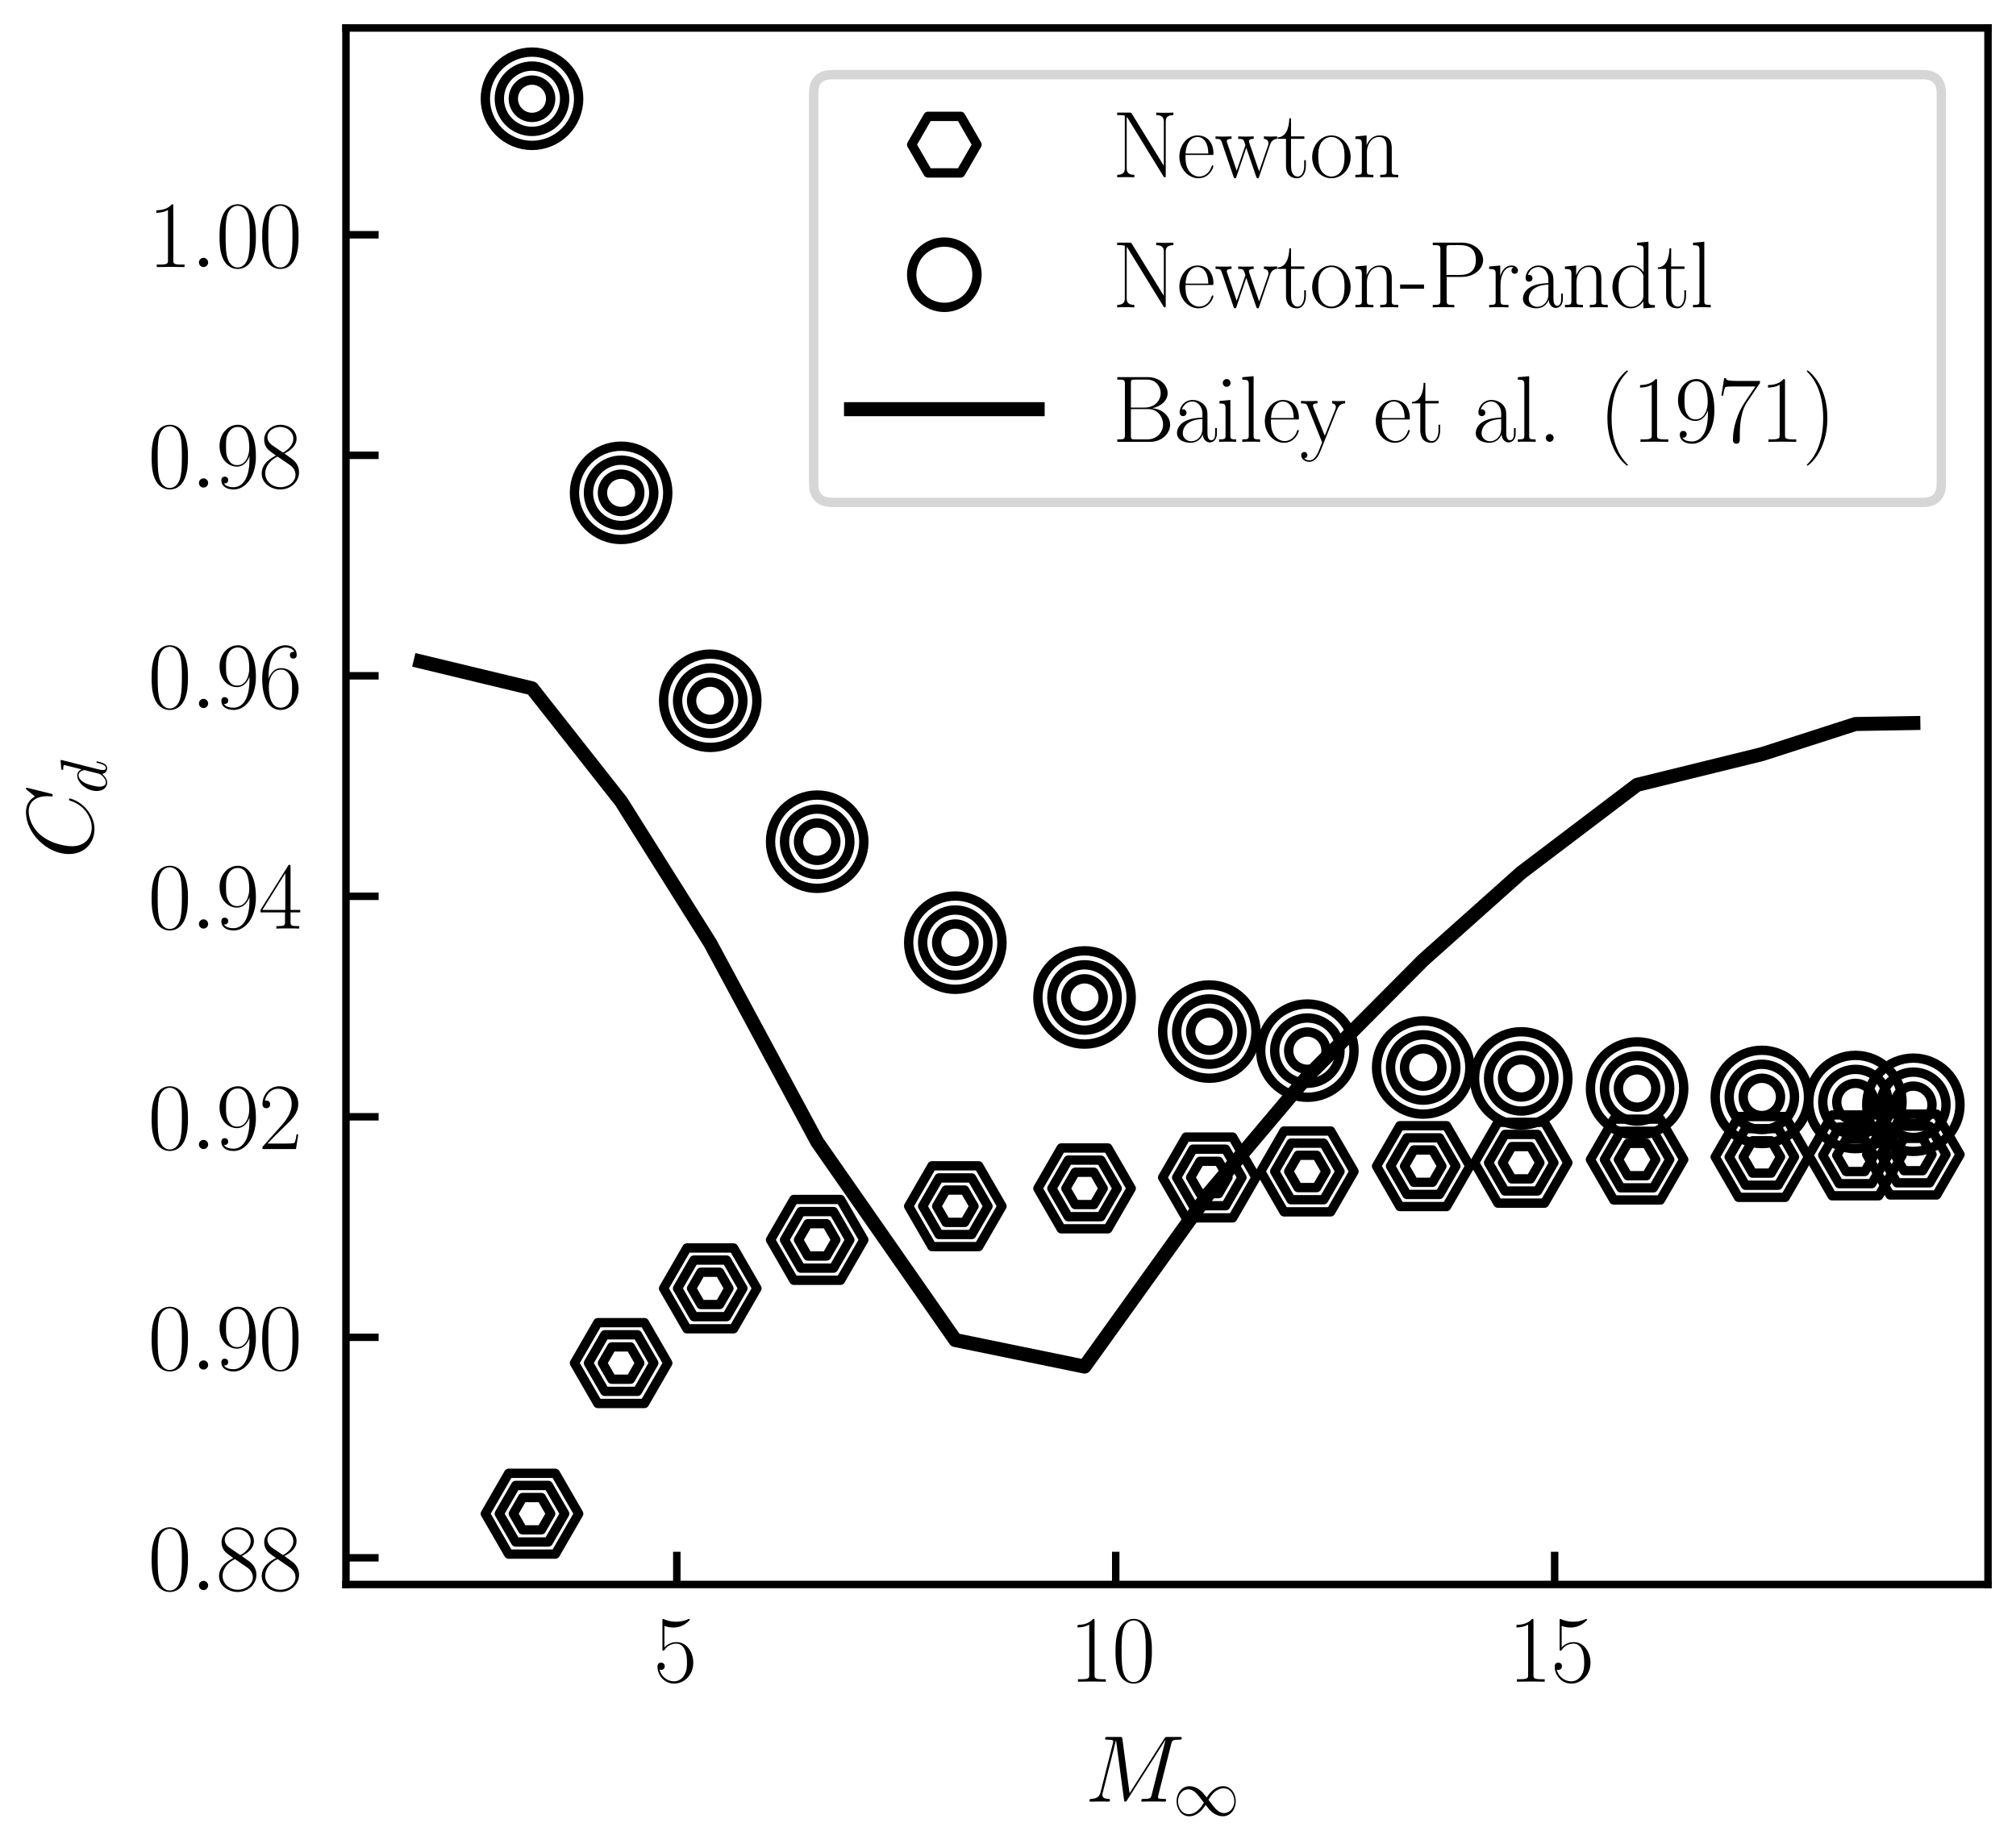 <?xml version="1.0" encoding="utf-8" standalone="no"?>
<!DOCTYPE svg PUBLIC "-//W3C//DTD SVG 1.1//EN"
  "http://www.w3.org/Graphics/SVG/1.1/DTD/svg11.dtd">
<svg xmlns:xlink="http://www.w3.org/1999/xlink" width="216pt" height="198pt" viewBox="0 0 216 198" xmlns="http://www.w3.org/2000/svg" version="1.1">
 <defs>
  <style type="text/css">*{stroke-linejoin: round; stroke-linecap: butt}</style>
 </defs>
 <g id="figure_1">
  <g id="patch_1">
   <path d="M 0 198 
L 216 198 
L 216 0 
L 0 0 
z
" style="fill: #ffffff"/>
  </g>
  <g id="axes_1">
   <g id="patch_2">
    <path d="M 37.067 169.788 
L 213 169.788 
L 213 3 
L 37.067 3 
z
" style="fill: #ffffff"/>
   </g>
   <g id="matplotlib.axis_1">
    <g id="xtick_1">
     <g id="line2d_1">
      <defs>
       <path id="m188be11d21" d="M 0 0 
L 0 -3.5 
" style="stroke: #000000; stroke-width: 0.8"/>
      </defs>
      <g>
       <use xlink:href="#m188be11d21" x="72.516" y="169.788" style="stroke: #000000; stroke-width: 0.8"/>
      </g>
     </g>
     <g id="text_1">
      <!-- $\mathdefault{5}$ -->
      <g transform="translate(70.026 180.207)scale(0.1 -0.1)">
       <defs>
        <path id="CMR17-35" d="M 730 3750 
C 794 3724 1056 3641 1325 3641 
C 1920 3641 2246 3961 2432 4140 
C 2432 4191 2432 4224 2394 4224 
C 2387 4224 2374 4224 2323 4198 
C 2099 4102 1837 4032 1517 4032 
C 1325 4032 1037 4055 723 4191 
C 653 4224 640 4224 634 4224 
C 602 4224 595 4217 595 4090 
L 595 2231 
C 595 2113 595 2080 659 2080 
C 691 2080 704 2093 736 2139 
C 941 2435 1222 2560 1542 2560 
C 1766 2560 2246 2415 2246 1293 
C 2246 1087 2246 716 2054 422 
C 1894 159 1645 25 1370 25 
C 947 25 518 319 403 812 
C 429 806 480 793 506 793 
C 589 793 749 838 749 1036 
C 749 1209 627 1280 506 1280 
C 358 1280 262 1190 262 1011 
C 262 454 704 -128 1382 -128 
C 2042 -128 2669 441 2669 1267 
C 2669 2054 2170 2662 1549 2662 
C 1222 2662 947 2540 730 2304 
L 730 3750 
z
" transform="scale(0.016)"/>
       </defs>
       <use xlink:href="#CMR17-35" transform="scale(0.996)"/>
      </g>
     </g>
    </g>
    <g id="xtick_2">
     <g id="line2d_2">
      <g>
       <use xlink:href="#m188be11d21" x="119.543" y="169.788" style="stroke: #000000; stroke-width: 0.8"/>
      </g>
     </g>
     <g id="text_2">
      <!-- $\mathdefault{10}$ -->
      <g transform="translate(114.562 180.207)scale(0.1 -0.1)">
       <defs>
        <path id="CMR17-31" d="M 1702 4083 
C 1702 4217 1696 4224 1606 4224 
C 1357 3927 979 3833 621 3820 
C 602 3820 570 3820 563 3808 
C 557 3795 557 3782 557 3648 
C 755 3648 1088 3686 1344 3839 
L 1344 467 
C 1344 243 1331 166 781 166 
L 589 166 
L 589 0 
C 896 6 1216 12 1523 12 
C 1830 12 2150 6 2458 0 
L 2458 166 
L 2266 166 
C 1715 166 1702 236 1702 467 
L 1702 4083 
z
" transform="scale(0.016)"/>
        <path id="CMR17-30" d="M 2688 2038 
C 2688 2430 2682 3099 2413 3613 
C 2176 4063 1798 4224 1466 4224 
C 1158 4224 768 4082 525 3620 
C 269 3137 243 2539 243 2038 
C 243 1671 250 1112 448 623 
C 723 -39 1216 -128 1466 -128 
C 1760 -128 2208 -7 2470 604 
C 2662 1048 2688 1568 2688 2038 
z
M 1466 -26 
C 1056 -26 813 328 723 816 
C 653 1196 653 1749 653 2109 
C 653 2604 653 3015 736 3407 
C 858 3954 1216 4121 1466 4121 
C 1728 4121 2067 3947 2189 3420 
C 2272 3054 2278 2623 2278 2109 
C 2278 1691 2278 1176 2202 797 
C 2067 96 1690 -26 1466 -26 
z
" transform="scale(0.016)"/>
       </defs>
       <use xlink:href="#CMR17-31" transform="scale(0.996)"/>
       <use xlink:href="#CMR17-30" transform="translate(45.69 0)scale(0.996)"/>
      </g>
     </g>
    </g>
    <g id="xtick_3">
     <g id="line2d_3">
      <g>
       <use xlink:href="#m188be11d21" x="166.57" y="169.788" style="stroke: #000000; stroke-width: 0.8"/>
      </g>
     </g>
     <g id="text_3">
      <!-- $\mathdefault{15}$ -->
      <g transform="translate(161.588 180.207)scale(0.1 -0.1)">
       <use xlink:href="#CMR17-31" transform="scale(0.996)"/>
       <use xlink:href="#CMR17-35" transform="translate(45.69 0)scale(0.996)"/>
      </g>
     </g>
    </g>
    <g id="text_4">
     <!-- $M_\infty$ -->
     <g transform="translate(116.23 193.063)scale(0.1 -0.1)">
      <defs>
       <path id="CMMI12-4d" d="M 5811 3886 
C 5869 4102 5882 4166 6336 4166 
C 6458 4166 6515 4166 6515 4287 
C 6515 4352 6470 4352 6349 4352 
L 5581 4352 
C 5421 4352 5414 4345 5344 4243 
L 3008 567 
L 2528 4211 
C 2509 4352 2502 4352 2336 4352 
L 1542 4352 
C 1421 4352 1363 4352 1363 4230 
C 1363 4166 1421 4166 1517 4166 
C 1907 4166 1907 4115 1907 4045 
C 1907 4032 1907 3994 1882 3898 
L 1062 650 
C 986 344 838 204 410 185 
C 390 185 314 179 314 70 
C 314 0 371 0 397 0 
C 525 0 851 12 979 12 
L 1286 12 
C 1376 12 1485 0 1574 0 
C 1619 0 1690 0 1690 121 
C 1690 179 1626 185 1600 185 
C 1389 191 1184 230 1184 459 
C 1184 523 1184 529 1210 618 
L 2093 4128 
L 2099 4128 
L 2630 172 
C 2650 19 2656 0 2714 0 
C 2784 0 2816 51 2848 108 
L 5421 4159 
L 5427 4159 
L 4499 472 
C 4442 249 4429 185 3981 185 
C 3859 185 3795 185 3795 70 
C 3795 0 3853 0 3891 0 
C 4000 0 4128 12 4237 12 
L 4992 12 
C 5101 12 5235 0 5344 0 
C 5395 0 5466 0 5466 121 
C 5466 185 5408 185 5312 185 
C 4922 185 4922 236 4922 300 
C 4922 306 4922 351 4934 402 
L 5811 3886 
z
" transform="scale(0.016)"/>
       <path id="CMSY10-31" d="M 3251 1736 
C 2906 2170 2829 2266 2630 2426 
C 2272 2713 1914 2828 1587 2828 
C 838 2828 352 2126 352 1379 
C 352 645 826 -64 1562 -64 
C 2298 -64 2829 517 3142 1028 
C 3488 594 3565 498 3763 338 
C 4122 51 4480 -64 4806 -64 
C 5555 -64 6042 638 6042 1385 
C 6042 2119 5568 2828 4832 2828 
C 4096 2828 3565 2247 3251 1736 
z
M 3418 1519 
C 3680 1979 4154 2624 4877 2624 
C 5555 2624 5901 1960 5901 1385 
C 5901 760 5472 242 4909 242 
C 4538 242 4250 511 4115 645 
C 3955 817 3808 1015 3418 1519 
z
M 2976 1245 
C 2714 785 2240 140 1517 140 
C 838 140 493 804 493 1379 
C 493 2004 922 2521 1485 2521 
C 1856 2521 2144 2253 2278 2119 
C 2438 1947 2586 1749 2976 1245 
z
" transform="scale(0.016)"/>
      </defs>
      <use xlink:href="#CMMI12-4d" transform="scale(0.996)"/>
      <use xlink:href="#CMSY10-31" transform="translate(94.373 -14.944)scale(0.697)"/>
     </g>
    </g>
   </g>
   <g id="matplotlib.axis_2">
    <g id="ytick_1">
     <g id="line2d_4">
      <defs>
       <path id="mb89307e403" d="M 0 0 
L 3.5 0 
" style="stroke: #000000; stroke-width: 0.8"/>
      </defs>
      <g>
       <use xlink:href="#mb89307e403" x="37.067" y="166.931" style="stroke: #000000; stroke-width: 0.8"/>
      </g>
     </g>
     <g id="text_5">
      <!-- $\mathdefault{0.88}$ -->
      <g transform="translate(15.856 170.391)scale(0.1 -0.1)">
       <defs>
        <path id="CMMI12-3a" d="M 1178 307 
C 1178 492 1024 620 870 620 
C 685 620 557 467 557 313 
C 557 128 710 0 864 0 
C 1050 0 1178 153 1178 307 
z
" transform="scale(0.016)"/>
        <path id="CMR17-38" d="M 1741 2289 
C 2144 2494 2554 2803 2554 3298 
C 2554 3884 1990 4224 1472 4224 
C 890 4224 378 3800 378 3215 
C 378 3054 416 2777 666 2533 
C 730 2469 998 2276 1171 2154 
C 883 2006 211 1652 211 945 
C 211 282 838 -128 1459 -128 
C 2144 -128 2720 366 2720 1022 
C 2720 1607 2330 1877 2074 2051 
L 1741 2289 
z
M 902 2855 
C 851 2887 595 3086 595 3388 
C 595 3781 998 4076 1459 4076 
C 1965 4076 2336 3716 2336 3298 
C 2336 2700 1670 2359 1638 2359 
C 1632 2359 1626 2359 1574 2398 
L 902 2855 
z
M 2080 1536 
C 2176 1466 2483 1253 2483 861 
C 2483 385 2010 25 1472 25 
C 890 25 448 443 448 951 
C 448 1459 838 1884 1280 2083 
L 2080 1536 
z
" transform="scale(0.016)"/>
       </defs>
       <use xlink:href="#CMR17-30" transform="scale(0.996)"/>
       <use xlink:href="#CMMI12-3a" transform="translate(45.69 0)scale(0.996)"/>
       <use xlink:href="#CMR17-38" transform="translate(72.788 0)scale(0.996)"/>
       <use xlink:href="#CMR17-38" transform="translate(118.478 0)scale(0.996)"/>
      </g>
     </g>
    </g>
    <g id="ytick_2">
     <g id="line2d_5">
      <g>
       <use xlink:href="#mb89307e403" x="37.067" y="143.303" style="stroke: #000000; stroke-width: 0.8"/>
      </g>
     </g>
     <g id="text_6">
      <!-- $\mathdefault{0.90}$ -->
      <g transform="translate(15.856 146.762)scale(0.1 -0.1)">
       <defs>
        <path id="CMR17-39" d="M 2253 1871 
C 2253 448 1670 25 1190 25 
C 1043 25 685 43 538 281 
C 704 256 826 345 826 505 
C 826 678 685 736 595 736 
C 538 736 365 710 365 492 
C 365 68 742 -128 1203 -128 
C 1939 -128 2688 665 2688 2090 
C 2688 3857 1971 4224 1485 4224 
C 851 4224 243 3664 243 2800 
C 243 2000 762 1408 1414 1408 
C 1952 1408 2189 1910 2253 2122 
L 2253 1871 
z
M 1427 1510 
C 1254 1510 1011 1542 813 1929 
C 678 2181 678 2477 678 2793 
C 678 3174 678 3438 858 3722 
C 947 3857 1114 4076 1485 4076 
C 2240 4076 2240 2909 2240 2651 
C 2240 2193 2035 1510 1427 1510 
z
" transform="scale(0.016)"/>
       </defs>
       <use xlink:href="#CMR17-30" transform="scale(0.996)"/>
       <use xlink:href="#CMMI12-3a" transform="translate(45.69 0)scale(0.996)"/>
       <use xlink:href="#CMR17-39" transform="translate(72.788 0)scale(0.996)"/>
       <use xlink:href="#CMR17-30" transform="translate(118.478 0)scale(0.996)"/>
      </g>
     </g>
    </g>
    <g id="ytick_3">
     <g id="line2d_6">
      <g>
       <use xlink:href="#mb89307e403" x="37.067" y="119.674" style="stroke: #000000; stroke-width: 0.8"/>
      </g>
     </g>
     <g id="text_7">
      <!-- $\mathdefault{0.92}$ -->
      <g transform="translate(15.856 123.133)scale(0.1 -0.1)">
       <defs>
        <path id="CMR17-32" d="M 2669 990 
L 2554 990 
C 2490 537 2438 460 2413 422 
C 2381 371 1920 371 1830 371 
L 602 371 
C 832 620 1280 1073 1824 1596 
C 2214 1966 2669 2400 2669 3033 
C 2669 3788 2067 4224 1395 4224 
C 691 4224 262 3603 262 3027 
C 262 2777 448 2745 525 2745 
C 589 2745 781 2783 781 3007 
C 781 3206 614 3264 525 3264 
C 486 3264 448 3257 422 3244 
C 544 3788 915 4057 1306 4057 
C 1862 4057 2227 3616 2227 3033 
C 2227 2477 1901 1998 1536 1583 
L 262 147 
L 262 0 
L 2515 0 
L 2669 990 
z
" transform="scale(0.016)"/>
       </defs>
       <use xlink:href="#CMR17-30" transform="scale(0.996)"/>
       <use xlink:href="#CMMI12-3a" transform="translate(45.69 0)scale(0.996)"/>
       <use xlink:href="#CMR17-39" transform="translate(72.788 0)scale(0.996)"/>
       <use xlink:href="#CMR17-32" transform="translate(118.478 0)scale(0.996)"/>
      </g>
     </g>
    </g>
    <g id="ytick_4">
     <g id="line2d_7">
      <g>
       <use xlink:href="#mb89307e403" x="37.067" y="96.045" style="stroke: #000000; stroke-width: 0.8"/>
      </g>
     </g>
     <g id="text_8">
      <!-- $\mathdefault{0.94}$ -->
      <g transform="translate(15.856 99.504)scale(0.1 -0.1)">
       <defs>
        <path id="CMR17-34" d="M 2150 4147 
C 2150 4281 2144 4288 2029 4288 
L 128 1254 
L 128 1088 
L 1779 1088 
L 1779 460 
C 1779 230 1766 166 1318 166 
L 1197 166 
L 1197 0 
C 1402 12 1747 12 1965 12 
C 2182 12 2528 12 2733 0 
L 2733 166 
L 2611 166 
C 2163 166 2150 230 2150 460 
L 2150 1088 
L 2803 1088 
L 2803 1254 
L 2150 1254 
L 2150 4147 
z
M 1798 3723 
L 1798 1254 
L 256 1254 
L 1798 3723 
z
" transform="scale(0.016)"/>
       </defs>
       <use xlink:href="#CMR17-30" transform="scale(0.996)"/>
       <use xlink:href="#CMMI12-3a" transform="translate(45.69 0)scale(0.996)"/>
       <use xlink:href="#CMR17-39" transform="translate(72.788 0)scale(0.996)"/>
       <use xlink:href="#CMR17-34" transform="translate(118.478 0)scale(0.996)"/>
      </g>
     </g>
    </g>
    <g id="ytick_5">
     <g id="line2d_8">
      <g>
       <use xlink:href="#mb89307e403" x="37.067" y="72.416" style="stroke: #000000; stroke-width: 0.8"/>
      </g>
     </g>
     <g id="text_9">
      <!-- $\mathdefault{0.96}$ -->
      <g transform="translate(15.856 75.876)scale(0.1 -0.1)">
       <defs>
        <path id="CMR17-36" d="M 678 2198 
C 678 3712 1395 4076 1811 4076 
C 1946 4076 2272 4049 2400 3782 
C 2298 3782 2106 3782 2106 3558 
C 2106 3385 2246 3328 2336 3328 
C 2394 3328 2566 3353 2566 3571 
C 2566 3987 2246 4224 1805 4224 
C 1043 4224 243 3411 243 2011 
C 243 257 966 -128 1478 -128 
C 2099 -128 2688 431 2688 1295 
C 2688 2101 2170 2688 1517 2688 
C 1126 2688 838 2430 678 1979 
L 678 2198 
z
M 1478 25 
C 691 25 691 1212 691 1450 
C 691 1914 909 2585 1504 2585 
C 1613 2585 1926 2585 2138 2140 
C 2253 1889 2253 1624 2253 1302 
C 2253 954 2253 696 2118 438 
C 1978 173 1773 25 1478 25 
z
" transform="scale(0.016)"/>
       </defs>
       <use xlink:href="#CMR17-30" transform="scale(0.996)"/>
       <use xlink:href="#CMMI12-3a" transform="translate(45.69 0)scale(0.996)"/>
       <use xlink:href="#CMR17-39" transform="translate(72.788 0)scale(0.996)"/>
       <use xlink:href="#CMR17-36" transform="translate(118.478 0)scale(0.996)"/>
      </g>
     </g>
    </g>
    <g id="ytick_6">
     <g id="line2d_9">
      <g>
       <use xlink:href="#mb89307e403" x="37.067" y="48.788" style="stroke: #000000; stroke-width: 0.8"/>
      </g>
     </g>
     <g id="text_10">
      <!-- $\mathdefault{0.98}$ -->
      <g transform="translate(15.856 52.247)scale(0.1 -0.1)">
       <use xlink:href="#CMR17-30" transform="scale(0.996)"/>
       <use xlink:href="#CMMI12-3a" transform="translate(45.69 0)scale(0.996)"/>
       <use xlink:href="#CMR17-39" transform="translate(72.788 0)scale(0.996)"/>
       <use xlink:href="#CMR17-38" transform="translate(118.478 0)scale(0.996)"/>
      </g>
     </g>
    </g>
    <g id="ytick_7">
     <g id="line2d_10">
      <g>
       <use xlink:href="#mb89307e403" x="37.067" y="25.159" style="stroke: #000000; stroke-width: 0.8"/>
      </g>
     </g>
     <g id="text_11">
      <!-- $\mathdefault{1.00}$ -->
      <g transform="translate(15.856 28.618)scale(0.1 -0.1)">
       <use xlink:href="#CMR17-31" transform="scale(0.996)"/>
       <use xlink:href="#CMMI12-3a" transform="translate(45.69 0)scale(0.996)"/>
       <use xlink:href="#CMR17-30" transform="translate(72.788 0)scale(0.996)"/>
       <use xlink:href="#CMR17-30" transform="translate(118.478 0)scale(0.996)"/>
      </g>
     </g>
    </g>
    <g id="text_12">
     <!-- $C_d$ -->
     <g transform="translate(9.919 92.028)rotate(-90)scale(0.1 -0.1)">
      <defs>
       <path id="CMMI12-43" d="M 4781 4422 
C 4781 4480 4736 4480 4723 4480 
C 4710 4480 4685 4480 4634 4415 
L 4192 3881 
C 3968 4262 3616 4480 3136 4480 
C 1754 4480 320 3087 320 1594 
C 320 533 1069 -128 2003 -128 
C 2515 -128 2963 89 3334 400 
C 3891 864 4058 1480 4058 1531 
C 4058 1588 4006 1588 3987 1588 
C 3930 1588 3923 1550 3910 1524 
C 3616 533 2752 57 2112 57 
C 1434 57 845 489 845 1391 
C 845 1594 909 2699 1632 3531 
C 1984 3938 2586 4294 3194 4294 
C 3898 4294 4211 3716 4211 3068 
C 4211 2903 4192 2763 4192 2737 
C 4192 2680 4256 2680 4275 2680 
C 4346 2680 4352 2687 4378 2801 
L 4781 4422 
z
" transform="scale(0.016)"/>
       <path id="CMMI12-64" d="M 3219 4255 
C 3226 4281 3238 4319 3238 4351 
C 3238 4416 3174 4416 3162 4416 
C 3155 4416 2842 4390 2810 4383 
C 2701 4377 2605 4364 2490 4358 
C 2330 4345 2285 4339 2285 4223 
C 2285 4159 2336 4159 2426 4159 
C 2739 4159 2746 4103 2746 4040 
C 2746 4002 2733 3951 2726 3932 
L 2336 2394 
C 2266 2560 2093 2816 1760 2816 
C 1037 2816 256 1883 256 938 
C 256 306 627 -64 1062 -64 
C 1414 -64 1715 210 1894 421 
C 1958 44 2259 -64 2451 -64 
C 2643 -64 2797 51 2912 281 
C 3014 498 3104 887 3104 913 
C 3104 945 3078 970 3040 970 
C 2982 970 2976 938 2950 842 
C 2854 466 2733 64 2470 64 
C 2285 64 2272 230 2272 357 
C 2272 383 2272 517 2317 696 
L 3219 4255 
z
M 1926 759 
C 1894 651 1894 638 1805 517 
C 1664 338 1382 64 1082 64 
C 819 64 672 300 672 676 
C 672 1028 870 1743 992 2011 
C 1210 2458 1510 2687 1760 2687 
C 2182 2687 2266 2164 2266 2113 
C 2266 2107 2246 2024 2240 2011 
L 1926 759 
z
" transform="scale(0.016)"/>
      </defs>
      <use xlink:href="#CMMI12-43" transform="scale(0.996)"/>
      <use xlink:href="#CMMI12-64" transform="translate(69.792 -14.944)scale(0.697)"/>
     </g>
    </g>
   </g>
   <g id="line2d_11">
    <defs>
     <path id="mb284461327" d="M -2.5 -4.33 
L -5 -0 
L -2.5 4.33 
L 2.5 4.33 
L 5 0 
L 2.5 -4.33 
z
" style="stroke: #000000; stroke-linejoin: miter"/>
    </defs>
    <g clip-path="url(#p4e1121c1ee)">
     <use xlink:href="#mb284461327" x="57" y="162.207" style="fill-opacity: 0; stroke: #000000; stroke-linejoin: miter"/>
     <use xlink:href="#mb284461327" x="66.549" y="146.063" style="fill-opacity: 0; stroke: #000000; stroke-linejoin: miter"/>
     <use xlink:href="#mb284461327" x="76.097" y="138.06" style="fill-opacity: 0; stroke: #000000; stroke-linejoin: miter"/>
     <use xlink:href="#mb284461327" x="87.555" y="132.862" style="fill-opacity: 0; stroke: #000000; stroke-linejoin: miter"/>
     <use xlink:href="#mb284461327" x="102.356" y="129.256" style="fill-opacity: 0; stroke: #000000; stroke-linejoin: miter"/>
     <use xlink:href="#mb284461327" x="116.201" y="127.347" style="fill-opacity: 0; stroke: #000000; stroke-linejoin: miter"/>
     <use xlink:href="#mb284461327" x="129.569" y="126.175" style="fill-opacity: 0; stroke: #000000; stroke-linejoin: miter"/>
     <use xlink:href="#mb284461327" x="140.073" y="125.529" style="fill-opacity: 0; stroke: #000000; stroke-linejoin: miter"/>
     <use xlink:href="#mb284461327" x="152.486" y="124.961" style="fill-opacity: 0; stroke: #000000; stroke-linejoin: miter"/>
     <use xlink:href="#mb284461327" x="162.989" y="124.597" style="fill-opacity: 0; stroke: #000000; stroke-linejoin: miter"/>
     <use xlink:href="#mb284461327" x="175.402" y="124.257" style="fill-opacity: 0; stroke: #000000; stroke-linejoin: miter"/>
     <use xlink:href="#mb284461327" x="188.77" y="123.977" style="fill-opacity: 0; stroke: #000000; stroke-linejoin: miter"/>
     <use xlink:href="#mb284461327" x="198.796" y="123.807" style="fill-opacity: 0; stroke: #000000; stroke-linejoin: miter"/>
     <use xlink:href="#mb284461327" x="205.003" y="123.717" style="fill-opacity: 0; stroke: #000000; stroke-linejoin: miter"/>
    </g>
   </g>
   <g id="line2d_12">
    <defs>
     <path id="m36b0bf0240" d="M 0 5 
C 1.326 5 2.598 4.473 3.536 3.536 
C 4.473 2.598 5 1.326 5 0 
C 5 -1.326 4.473 -2.598 3.536 -3.536 
C 2.598 -4.473 1.326 -5 0 -5 
C -1.326 -5 -2.598 -4.473 -3.536 -3.536 
C -4.473 -2.598 -5 -1.326 -5 0 
C -5 1.326 -4.473 2.598 -3.536 3.536 
C -2.598 4.473 -1.326 5 0 5 
z
" style="stroke: #000000"/>
    </defs>
    <g clip-path="url(#p4e1121c1ee)">
     <use xlink:href="#m36b0bf0240" x="57" y="10.582" style="fill-opacity: 0; stroke: #000000"/>
     <use xlink:href="#m36b0bf0240" x="66.549" y="52.812" style="fill-opacity: 0; stroke: #000000"/>
     <use xlink:href="#m36b0bf0240" x="76.097" y="75.094" style="fill-opacity: 0; stroke: #000000"/>
     <use xlink:href="#m36b0bf0240" x="87.555" y="90.196" style="fill-opacity: 0; stroke: #000000"/>
     <use xlink:href="#m36b0bf0240" x="102.356" y="101.015" style="fill-opacity: 0; stroke: #000000"/>
     <use xlink:href="#m36b0bf0240" x="116.201" y="106.887" style="fill-opacity: 0; stroke: #000000"/>
     <use xlink:href="#m36b0bf0240" x="129.569" y="110.542" style="fill-opacity: 0; stroke: #000000"/>
     <use xlink:href="#m36b0bf0240" x="140.073" y="112.586" style="fill-opacity: 0; stroke: #000000"/>
     <use xlink:href="#m36b0bf0240" x="152.486" y="114.39" style="fill-opacity: 0; stroke: #000000"/>
     <use xlink:href="#m36b0bf0240" x="162.989" y="115.559" style="fill-opacity: 0; stroke: #000000"/>
     <use xlink:href="#m36b0bf0240" x="175.402" y="116.64" style="fill-opacity: 0; stroke: #000000"/>
     <use xlink:href="#m36b0bf0240" x="188.77" y="117.544" style="fill-opacity: 0; stroke: #000000"/>
     <use xlink:href="#m36b0bf0240" x="198.796" y="118.091" style="fill-opacity: 0; stroke: #000000"/>
     <use xlink:href="#m36b0bf0240" x="205.003" y="118.385" style="fill-opacity: 0; stroke: #000000"/>
    </g>
   </g>
   <g id="line2d_13">
    <defs>
     <path id="m97d52dd31d" d="M -1.75 -3.031 
L -3.5 -0 
L -1.75 3.031 
L 1.75 3.031 
L 3.5 0 
L 1.75 -3.031 
z
" style="stroke: #000000; stroke-linejoin: miter"/>
    </defs>
    <g clip-path="url(#p4e1121c1ee)">
     <use xlink:href="#m97d52dd31d" x="57" y="162.207" style="fill-opacity: 0; stroke: #000000; stroke-linejoin: miter"/>
     <use xlink:href="#m97d52dd31d" x="66.549" y="146.063" style="fill-opacity: 0; stroke: #000000; stroke-linejoin: miter"/>
     <use xlink:href="#m97d52dd31d" x="76.097" y="138.06" style="fill-opacity: 0; stroke: #000000; stroke-linejoin: miter"/>
     <use xlink:href="#m97d52dd31d" x="87.555" y="132.862" style="fill-opacity: 0; stroke: #000000; stroke-linejoin: miter"/>
     <use xlink:href="#m97d52dd31d" x="102.356" y="129.256" style="fill-opacity: 0; stroke: #000000; stroke-linejoin: miter"/>
     <use xlink:href="#m97d52dd31d" x="116.201" y="127.347" style="fill-opacity: 0; stroke: #000000; stroke-linejoin: miter"/>
     <use xlink:href="#m97d52dd31d" x="129.569" y="126.175" style="fill-opacity: 0; stroke: #000000; stroke-linejoin: miter"/>
     <use xlink:href="#m97d52dd31d" x="140.073" y="125.529" style="fill-opacity: 0; stroke: #000000; stroke-linejoin: miter"/>
     <use xlink:href="#m97d52dd31d" x="152.486" y="124.961" style="fill-opacity: 0; stroke: #000000; stroke-linejoin: miter"/>
     <use xlink:href="#m97d52dd31d" x="162.989" y="124.597" style="fill-opacity: 0; stroke: #000000; stroke-linejoin: miter"/>
     <use xlink:href="#m97d52dd31d" x="175.402" y="124.257" style="fill-opacity: 0; stroke: #000000; stroke-linejoin: miter"/>
     <use xlink:href="#m97d52dd31d" x="188.77" y="123.977" style="fill-opacity: 0; stroke: #000000; stroke-linejoin: miter"/>
     <use xlink:href="#m97d52dd31d" x="198.796" y="123.807" style="fill-opacity: 0; stroke: #000000; stroke-linejoin: miter"/>
     <use xlink:href="#m97d52dd31d" x="205.003" y="123.717" style="fill-opacity: 0; stroke: #000000; stroke-linejoin: miter"/>
    </g>
   </g>
   <g id="line2d_14">
    <defs>
     <path id="mfbce482650" d="M 0 3.5 
C 0.928 3.5 1.819 3.131 2.475 2.475 
C 3.131 1.819 3.5 0.928 3.5 0 
C 3.5 -0.928 3.131 -1.819 2.475 -2.475 
C 1.819 -3.131 0.928 -3.5 0 -3.5 
C -0.928 -3.5 -1.819 -3.131 -2.475 -2.475 
C -3.131 -1.819 -3.5 -0.928 -3.5 0 
C -3.5 0.928 -3.131 1.819 -2.475 2.475 
C -1.819 3.131 -0.928 3.5 0 3.5 
z
" style="stroke: #000000"/>
    </defs>
    <g clip-path="url(#p4e1121c1ee)">
     <use xlink:href="#mfbce482650" x="57" y="10.582" style="fill-opacity: 0; stroke: #000000"/>
     <use xlink:href="#mfbce482650" x="66.549" y="52.812" style="fill-opacity: 0; stroke: #000000"/>
     <use xlink:href="#mfbce482650" x="76.097" y="75.094" style="fill-opacity: 0; stroke: #000000"/>
     <use xlink:href="#mfbce482650" x="87.555" y="90.196" style="fill-opacity: 0; stroke: #000000"/>
     <use xlink:href="#mfbce482650" x="102.356" y="101.015" style="fill-opacity: 0; stroke: #000000"/>
     <use xlink:href="#mfbce482650" x="116.201" y="106.887" style="fill-opacity: 0; stroke: #000000"/>
     <use xlink:href="#mfbce482650" x="129.569" y="110.542" style="fill-opacity: 0; stroke: #000000"/>
     <use xlink:href="#mfbce482650" x="140.073" y="112.586" style="fill-opacity: 0; stroke: #000000"/>
     <use xlink:href="#mfbce482650" x="152.486" y="114.39" style="fill-opacity: 0; stroke: #000000"/>
     <use xlink:href="#mfbce482650" x="162.989" y="115.559" style="fill-opacity: 0; stroke: #000000"/>
     <use xlink:href="#mfbce482650" x="175.402" y="116.64" style="fill-opacity: 0; stroke: #000000"/>
     <use xlink:href="#mfbce482650" x="188.77" y="117.544" style="fill-opacity: 0; stroke: #000000"/>
     <use xlink:href="#mfbce482650" x="198.796" y="118.091" style="fill-opacity: 0; stroke: #000000"/>
     <use xlink:href="#mfbce482650" x="205.003" y="118.385" style="fill-opacity: 0; stroke: #000000"/>
    </g>
   </g>
   <g id="line2d_15">
    <defs>
     <path id="mf34458e4e7" d="M -1 -1.732 
L -2 -0 
L -1 1.732 
L 1 1.732 
L 2 0 
L 1 -1.732 
z
" style="stroke: #000000; stroke-linejoin: miter"/>
    </defs>
    <g clip-path="url(#p4e1121c1ee)">
     <use xlink:href="#mf34458e4e7" x="57" y="162.207" style="fill-opacity: 0; stroke: #000000; stroke-linejoin: miter"/>
     <use xlink:href="#mf34458e4e7" x="66.549" y="146.063" style="fill-opacity: 0; stroke: #000000; stroke-linejoin: miter"/>
     <use xlink:href="#mf34458e4e7" x="76.097" y="138.06" style="fill-opacity: 0; stroke: #000000; stroke-linejoin: miter"/>
     <use xlink:href="#mf34458e4e7" x="87.555" y="132.862" style="fill-opacity: 0; stroke: #000000; stroke-linejoin: miter"/>
     <use xlink:href="#mf34458e4e7" x="102.356" y="129.256" style="fill-opacity: 0; stroke: #000000; stroke-linejoin: miter"/>
     <use xlink:href="#mf34458e4e7" x="116.201" y="127.347" style="fill-opacity: 0; stroke: #000000; stroke-linejoin: miter"/>
     <use xlink:href="#mf34458e4e7" x="129.569" y="126.175" style="fill-opacity: 0; stroke: #000000; stroke-linejoin: miter"/>
     <use xlink:href="#mf34458e4e7" x="140.073" y="125.529" style="fill-opacity: 0; stroke: #000000; stroke-linejoin: miter"/>
     <use xlink:href="#mf34458e4e7" x="152.486" y="124.961" style="fill-opacity: 0; stroke: #000000; stroke-linejoin: miter"/>
     <use xlink:href="#mf34458e4e7" x="162.989" y="124.597" style="fill-opacity: 0; stroke: #000000; stroke-linejoin: miter"/>
     <use xlink:href="#mf34458e4e7" x="175.402" y="124.257" style="fill-opacity: 0; stroke: #000000; stroke-linejoin: miter"/>
     <use xlink:href="#mf34458e4e7" x="188.77" y="123.977" style="fill-opacity: 0; stroke: #000000; stroke-linejoin: miter"/>
     <use xlink:href="#mf34458e4e7" x="198.796" y="123.807" style="fill-opacity: 0; stroke: #000000; stroke-linejoin: miter"/>
     <use xlink:href="#mf34458e4e7" x="205.003" y="123.717" style="fill-opacity: 0; stroke: #000000; stroke-linejoin: miter"/>
    </g>
   </g>
   <g id="line2d_16">
    <defs>
     <path id="mf1bec0223a" d="M 0 2 
C 0.53 2 1.039 1.789 1.414 1.414 
C 1.789 1.039 2 0.53 2 0 
C 2 -0.53 1.789 -1.039 1.414 -1.414 
C 1.039 -1.789 0.53 -2 0 -2 
C -0.53 -2 -1.039 -1.789 -1.414 -1.414 
C -1.789 -1.039 -2 -0.53 -2 0 
C -2 0.53 -1.789 1.039 -1.414 1.414 
C -1.039 1.789 -0.53 2 0 2 
z
" style="stroke: #000000"/>
    </defs>
    <g clip-path="url(#p4e1121c1ee)">
     <use xlink:href="#mf1bec0223a" x="57" y="10.582" style="fill-opacity: 0; stroke: #000000"/>
     <use xlink:href="#mf1bec0223a" x="66.549" y="52.812" style="fill-opacity: 0; stroke: #000000"/>
     <use xlink:href="#mf1bec0223a" x="76.097" y="75.094" style="fill-opacity: 0; stroke: #000000"/>
     <use xlink:href="#mf1bec0223a" x="87.555" y="90.196" style="fill-opacity: 0; stroke: #000000"/>
     <use xlink:href="#mf1bec0223a" x="102.356" y="101.015" style="fill-opacity: 0; stroke: #000000"/>
     <use xlink:href="#mf1bec0223a" x="116.201" y="106.887" style="fill-opacity: 0; stroke: #000000"/>
     <use xlink:href="#mf1bec0223a" x="129.569" y="110.542" style="fill-opacity: 0; stroke: #000000"/>
     <use xlink:href="#mf1bec0223a" x="140.073" y="112.586" style="fill-opacity: 0; stroke: #000000"/>
     <use xlink:href="#mf1bec0223a" x="152.486" y="114.39" style="fill-opacity: 0; stroke: #000000"/>
     <use xlink:href="#mf1bec0223a" x="162.989" y="115.559" style="fill-opacity: 0; stroke: #000000"/>
     <use xlink:href="#mf1bec0223a" x="175.402" y="116.64" style="fill-opacity: 0; stroke: #000000"/>
     <use xlink:href="#mf1bec0223a" x="188.77" y="117.544" style="fill-opacity: 0; stroke: #000000"/>
     <use xlink:href="#mf1bec0223a" x="198.796" y="118.091" style="fill-opacity: 0; stroke: #000000"/>
     <use xlink:href="#mf1bec0223a" x="205.003" y="118.385" style="fill-opacity: 0; stroke: #000000"/>
    </g>
   </g>
   <g id="line2d_17">
    <path d="M 45.064 70.885 
L 57 73.759 
L 66.549 85.878 
L 76.097 101.066 
L 87.555 122.359 
L 102.356 143.599 
L 116.201 146.441 
L 129.569 127.811 
L 140.073 115.365 
L 152.486 102.888 
L 162.989 93.511 
L 175.402 84.102 
L 188.77 80.815 
L 198.796 77.583 
L 205.003 77.482 
" clip-path="url(#p4e1121c1ee)" style="fill: none; stroke: #000000; stroke-width: 1.5; stroke-linecap: square"/>
   </g>
   <g id="patch_3">
    <path d="M 37.067 169.788 
L 37.067 3 
" style="fill: none; stroke: #000000; stroke-width: 0.8; stroke-linejoin: miter; stroke-linecap: square"/>
   </g>
   <g id="patch_4">
    <path d="M 213 169.788 
L 213 3 
" style="fill: none; stroke: #000000; stroke-width: 0.8; stroke-linejoin: miter; stroke-linecap: square"/>
   </g>
   <g id="patch_5">
    <path d="M 37.067 169.788 
L 213 169.788 
" style="fill: none; stroke: #000000; stroke-width: 0.8; stroke-linejoin: miter; stroke-linecap: square"/>
   </g>
   <g id="patch_6">
    <path d="M 37.067 3 
L 213 3 
" style="fill: none; stroke: #000000; stroke-width: 0.8; stroke-linejoin: miter; stroke-linecap: square"/>
   </g>
   <g id="legend_1">
    <g id="patch_7">
     <path d="M 89.179 53.837 
L 206 53.837 
Q 208 53.837 208 51.837 
L 208 10 
Q 208 8 206 8 
L 89.179 8 
Q 87.179 8 87.179 10 
L 87.179 51.837 
Q 87.179 53.837 89.179 53.837 
z
" style="fill: #ffffff; opacity: 0.8; stroke: #cccccc; stroke-linejoin: miter"/>
    </g>
    <g id="line2d_18">
     <g>
      <use xlink:href="#m97d52dd31d" x="101.179" y="15.5" style="fill-opacity: 0; stroke: #000000; stroke-linejoin: miter"/>
     </g>
    </g>
    <g id="text_13">
     <!-- Newton -->
     <g transform="translate(119.179 19)scale(0.1 -0.1)">
      <defs>
       <path id="CMR17-4e" d="M 1312 4275 
C 1267 4345 1261 4352 1139 4352 
L 326 4352 
L 326 4185 
L 448 4185 
C 704 4185 819 4153 838 4147 
L 838 624 
C 838 465 838 166 326 166 
L 326 0 
C 474 12 742 12 902 12 
C 1062 12 1331 12 1478 0 
L 1478 166 
C 966 166 966 465 966 624 
L 966 4057 
C 1011 4019 1011 4007 1056 3943 
L 3430 76 
C 3475 0 3494 0 3526 0 
C 3590 0 3590 19 3590 140 
L 3590 3726 
C 3590 3885 3590 4185 4102 4185 
L 4102 4352 
C 3955 4339 3686 4339 3526 4339 
C 3366 4339 3098 4339 2950 4352 
L 2950 4185 
C 3462 4185 3462 3885 3462 3726 
L 3462 777 
L 1312 4275 
z
" transform="scale(0.016)"/>
       <path id="CMR17-65" d="M 2438 1503 
C 2464 1529 2464 1542 2464 1606 
C 2464 2251 2118 2816 1389 2816 
C 710 2816 173 2175 173 1394 
C 173 554 781 -64 1459 -64 
C 2176 -64 2458 619 2458 755 
C 2458 800 2419 800 2406 800 
C 2362 800 2355 787 2330 709 
C 2189 270 1837 51 1504 51 
C 1229 51 954 206 781 490 
C 582 819 582 1200 582 1503 
L 2438 1503 
z
M 589 1600 
C 634 2511 1126 2713 1382 2713 
C 1818 2713 2112 2308 2118 1600 
L 589 1600 
z
" transform="scale(0.016)"/>
       <path id="CMR17-77" d="M 3725 2186 
C 3853 2566 4109 2579 4205 2585 
L 4205 2752 
C 4077 2745 3949 2739 3821 2739 
C 3699 2739 3424 2739 3315 2752 
L 3315 2585 
C 3514 2572 3622 2456 3622 2296 
C 3622 2251 3610 2193 3597 2148 
L 2995 398 
L 2342 2296 
C 2330 2341 2310 2392 2310 2418 
C 2310 2585 2528 2585 2630 2585 
L 2630 2752 
C 2483 2739 2214 2739 2061 2739 
C 1901 2739 1734 2739 1587 2752 
L 1587 2585 
C 1939 2585 1939 2572 2074 2167 
L 1485 443 
L 851 2302 
C 819 2386 819 2399 819 2418 
C 819 2585 1037 2585 1139 2585 
L 1139 2752 
C 986 2739 717 2739 557 2739 
C 416 2739 198 2739 64 2752 
L 64 2585 
C 346 2585 416 2566 486 2353 
L 1274 38 
C 1299 -45 1318 -64 1370 -64 
C 1414 -64 1440 -52 1472 44 
L 2131 1987 
L 2797 44 
C 2829 -52 2854 -64 2899 -64 
C 2950 -64 2970 -45 2995 38 
L 3725 2186 
z
" transform="scale(0.016)"/>
       <path id="CMR17-74" d="M 966 2585 
L 1862 2585 
L 1862 2752 
L 966 2752 
L 966 3968 
L 851 3968 
C 838 3292 614 2700 70 2687 
L 70 2585 
L 627 2585 
L 627 778 
C 627 655 627 -64 1370 -64 
C 1747 -64 1965 308 1965 784 
L 1965 1151 
L 1850 1151 
L 1850 790 
C 1850 347 1677 51 1408 51 
C 1222 51 966 179 966 765 
L 966 2585 
z
" transform="scale(0.016)"/>
       <path id="CMR17-6f" d="M 2758 1356 
C 2758 2176 2163 2816 1466 2816 
C 768 2816 173 2176 173 1356 
C 173 550 768 -64 1466 -64 
C 2163 -64 2758 550 2758 1356 
z
M 1466 51 
C 1165 51 909 230 762 480 
C 602 768 582 1126 582 1408 
C 582 1676 595 2009 762 2297 
C 890 2508 1139 2713 1466 2713 
C 1754 2713 1997 2553 2150 2329 
C 2349 2028 2349 1606 2349 1408 
C 2349 1158 2336 774 2163 467 
C 1984 172 1709 51 1466 51 
z
" transform="scale(0.016)"/>
       <path id="CMR17-6e" d="M 2656 1954 
C 2656 2282 2592 2816 1837 2816 
C 1331 2816 1069 2424 973 2166 
L 966 2166 
L 966 2816 
L 211 2745 
L 211 2578 
C 589 2578 646 2540 646 2231 
L 646 443 
C 646 198 621 166 211 166 
L 211 0 
C 365 12 646 12 813 12 
C 979 12 1267 12 1421 0 
L 1421 166 
C 1011 166 986 192 986 443 
L 986 1678 
C 986 2269 1344 2713 1792 2713 
C 2266 2713 2317 2289 2317 1980 
L 2317 443 
C 2317 198 2291 166 1882 166 
L 1882 0 
C 2035 12 2317 12 2483 12 
C 2650 12 2938 12 3091 0 
L 3091 166 
C 2682 166 2656 192 2656 443 
L 2656 1954 
z
" transform="scale(0.016)"/>
      </defs>
      <use xlink:href="#CMR17-4e" transform="scale(0.996)"/>
      <use xlink:href="#CMR17-65" transform="translate(69.072 0)scale(0.996)"/>
      <use xlink:href="#CMR17-77" transform="translate(109.558 0)scale(0.996)"/>
      <use xlink:href="#CMR17-74" transform="translate(176.068 0)scale(0.996)"/>
      <use xlink:href="#CMR17-6f" transform="translate(211.349 0)scale(0.996)"/>
      <use xlink:href="#CMR17-6e" transform="translate(257.039 0)scale(0.996)"/>
     </g>
    </g>
    <g id="line2d_19">
     <g>
      <use xlink:href="#mfbce482650" x="101.179" y="29.437" style="fill-opacity: 0; stroke: #000000"/>
     </g>
    </g>
    <g id="text_14">
     <!-- Newton-Prandtl -->
     <g transform="translate(119.179 32.937)scale(0.1 -0.1)">
      <defs>
       <path id="CMR17-2d" d="M 1632 1254 
L 1632 1536 
L 26 1536 
L 26 1254 
L 1632 1254 
z
" transform="scale(0.016)"/>
       <path id="CMR17-50" d="M 1267 2048 
L 2291 2048 
C 3117 2048 3718 2583 3718 3187 
C 3718 3791 3130 4352 2291 4352 
L 333 4352 
L 333 4185 
C 774 4185 845 4185 845 3899 
L 845 453 
C 845 166 774 166 333 166 
L 333 0 
C 518 12 858 12 1056 12 
C 1254 12 1594 12 1779 0 
L 1779 166 
C 1338 166 1267 166 1267 453 
L 1267 2048 
z
M 1254 2182 
L 1254 3937 
C 1254 4153 1267 4185 1523 4185 
L 2170 4185 
C 2995 4185 3232 3715 3232 3187 
C 3232 2608 2950 2182 2170 2182 
L 1254 2182 
z
" transform="scale(0.016)"/>
       <path id="CMR17-72" d="M 960 1517 
C 960 2134 1222 2713 1702 2713 
C 1747 2713 1792 2707 1837 2687 
C 1837 2687 1696 2642 1696 2475 
C 1696 2321 1818 2257 1914 2257 
C 1990 2257 2131 2302 2131 2482 
C 2131 2687 1926 2816 1709 2816 
C 1222 2816 1011 2340 947 2115 
L 941 2115 
L 941 2816 
L 198 2745 
L 198 2578 
C 576 2578 634 2540 634 2231 
L 634 443 
C 634 198 608 166 198 166 
L 198 0 
C 352 12 646 12 813 12 
C 998 12 1325 12 1498 0 
L 1498 166 
C 1037 166 960 166 960 455 
L 960 1517 
z
" transform="scale(0.016)"/>
       <path id="CMR17-61" d="M 2304 1656 
C 2304 2048 2304 2275 2035 2534 
C 1798 2751 1523 2816 1306 2816 
C 800 2816 435 2408 435 1977 
C 435 1740 627 1728 666 1728 
C 749 1728 896 1779 896 1958 
C 896 2118 774 2188 666 2188 
C 640 2188 608 2182 589 2176 
C 723 2594 1069 2713 1293 2713 
C 1613 2713 1965 2421 1965 1875 
L 1965 1632 
C 1587 1619 1133 1568 774 1373 
C 371 1147 256 822 256 576 
C 256 77 832 -64 1171 -64 
C 1523 -64 1850 135 1990 505 
C 2003 219 2182 -39 2464 -39 
C 2598 -39 2938 51 2938 563 
L 2938 926 
L 2822 926 
L 2822 557 
C 2822 161 2650 109 2566 109 
C 2304 109 2304 446 2304 732 
L 2304 1656 
z
M 1965 887 
C 1965 323 1568 38 1216 38 
C 896 38 646 278 646 576 
C 646 771 730 1114 1101 1322 
C 1408 1497 1760 1523 1965 1536 
L 1965 887 
z
" transform="scale(0.016)"/>
       <path id="CMR17-64" d="M 1869 4345 
L 1869 4179 
C 2246 4179 2304 4141 2304 3843 
L 2304 2371 
C 2278 2403 2016 2816 1498 2816 
C 845 2816 211 2228 211 1376 
C 211 529 806 -64 1434 -64 
C 1978 -64 2259 361 2291 406 
L 2291 -64 
L 3066 -13 
L 3066 154 
C 2688 154 2630 193 2630 503 
L 2630 4416 
L 1869 4345 
z
M 2291 762 
C 2291 568 2176 393 2029 264 
C 1811 70 1594 38 1472 38 
C 1286 38 621 135 621 1369 
C 621 2636 1363 2713 1530 2713 
C 1824 2713 2061 2545 2208 2313 
C 2291 2177 2291 2157 2291 2041 
L 2291 762 
z
" transform="scale(0.016)"/>
       <path id="CMR17-6c" d="M 979 4416 
L 218 4345 
L 218 4179 
C 595 4179 653 4141 653 3835 
L 653 439 
C 653 198 627 166 218 166 
L 218 0 
C 371 12 653 12 813 12 
C 979 12 1261 12 1414 0 
L 1414 166 
C 1005 166 979 191 979 439 
L 979 4416 
z
" transform="scale(0.016)"/>
      </defs>
      <use xlink:href="#CMR17-4e" transform="scale(0.996)"/>
      <use xlink:href="#CMR17-65" transform="translate(69.072 0)scale(0.996)"/>
      <use xlink:href="#CMR17-77" transform="translate(109.558 0)scale(0.996)"/>
      <use xlink:href="#CMR17-74" transform="translate(176.068 0)scale(0.996)"/>
      <use xlink:href="#CMR17-6f" transform="translate(211.349 0)scale(0.996)"/>
      <use xlink:href="#CMR17-6e" transform="translate(257.039 0)scale(0.996)"/>
      <use xlink:href="#CMR17-2d" transform="translate(307.935 0)scale(0.996)"/>
      <use xlink:href="#CMR17-50" transform="translate(338.011 0)scale(0.996)"/>
      <use xlink:href="#CMR17-72" transform="translate(400.597 0)scale(0.996)"/>
      <use xlink:href="#CMR17-61" transform="translate(435.878 0)scale(0.996)"/>
      <use xlink:href="#CMR17-6e" transform="translate(481.568 0)scale(0.996)"/>
      <use xlink:href="#CMR17-64" transform="translate(532.463 0)scale(0.996)"/>
      <use xlink:href="#CMR17-74" transform="translate(583.359 0)scale(0.996)"/>
      <use xlink:href="#CMR17-6c" transform="translate(618.64 0)scale(0.996)"/>
     </g>
    </g>
    <g id="line2d_20">
     <path d="M 91.179 43.847 
L 101.179 43.847 
L 111.179 43.847 
" style="fill: none; stroke: #000000; stroke-width: 1.5; stroke-linecap: square"/>
    </g>
    <g id="text_15">
     <!-- Bailey et al. (1971) -->
     <g transform="translate(119.179 47.347)scale(0.1 -0.1)">
      <defs>
       <path id="CMR17-42" d="M 333 4352 
L 333 4185 
C 774 4185 845 4185 845 3897 
L 845 451 
C 845 166 774 166 333 166 
L 333 0 
L 2534 0 
C 3354 0 3885 578 3885 1155 
C 3885 1726 3360 2214 2675 2259 
C 3290 2380 3718 2790 3718 3276 
C 3718 3808 3194 4352 2368 4352 
L 333 4352 
z
M 1248 2304 
L 1248 3936 
C 1248 4153 1261 4185 1517 4185 
L 2336 4185 
C 2970 4185 3251 3673 3251 3276 
C 3251 2790 2861 2304 2170 2304 
L 1248 2304 
z
M 1517 166 
C 1261 166 1248 198 1248 413 
L 1248 2201 
L 2432 2201 
C 3091 2201 3411 1624 3411 1161 
C 3411 698 3046 166 2349 166 
L 1517 166 
z
" transform="scale(0.016)"/>
       <path id="CMR17-69" d="M 992 3961 
C 992 4102 877 4224 730 4224 
C 589 4224 467 4108 467 3961 
C 467 3820 582 3699 730 3699 
C 870 3699 992 3814 992 3961 
z
M 243 2745 
L 243 2579 
C 602 2579 653 2540 653 2231 
L 653 443 
C 653 198 627 166 218 166 
L 218 0 
C 371 12 646 12 806 12 
C 960 12 1222 12 1370 0 
L 1370 166 
C 992 166 979 205 979 436 
L 979 2816 
L 243 2745 
z
" transform="scale(0.016)"/>
       <path id="CMR17-79" d="M 2496 2183 
C 2656 2579 2944 2585 3034 2585 
L 3034 2752 
C 2912 2745 2752 2739 2630 2739 
C 2496 2739 2285 2739 2157 2752 
L 2157 2585 
C 2400 2566 2406 2384 2406 2332 
C 2406 2268 2394 2235 2362 2158 
L 1664 409 
L 902 2300 
C 870 2378 870 2423 870 2430 
C 870 2572 1018 2585 1171 2585 
L 1171 2752 
C 1018 2739 742 2739 582 2739 
C 410 2739 205 2739 64 2752 
L 64 2585 
C 410 2585 448 2553 531 2345 
L 1485 -31 
C 1197 -795 1030 -1242 627 -1242 
C 557 -1242 397 -1223 282 -1106 
C 429 -1093 493 -1002 493 -892 
C 493 -782 416 -685 288 -685 
C 147 -685 77 -782 77 -899 
C 77 -1158 339 -1344 627 -1344 
C 998 -1344 1229 -983 1357 -659 
L 2496 2183 
z
" transform="scale(0.016)"/>
       <path id="CMR17-2e" d="M 1062 262 
C 1062 422 934 524 800 524 
C 672 524 538 422 538 262 
C 538 102 666 0 800 0 
C 928 0 1062 102 1062 262 
z
" transform="scale(0.016)"/>
       <path id="CMR17-28" d="M 1958 -1562 
C 1958 -1556 1958 -1543 1939 -1524 
C 1645 -1223 858 -403 858 1596 
C 858 3595 1632 4408 1946 4729 
C 1946 4735 1958 4748 1958 4767 
C 1958 4787 1939 4800 1914 4800 
C 1843 4800 1299 4325 986 3620 
C 666 2909 576 2218 576 1603 
C 576 1141 621 360 1005 -467 
C 1312 -1133 1837 -1600 1914 -1600 
C 1946 -1600 1958 -1588 1958 -1562 
z
" transform="scale(0.016)"/>
       <path id="CMR17-37" d="M 2886 3955 
L 2886 4096 
L 1382 4096 
C 634 4096 621 4166 595 4288 
L 480 4288 
L 294 3104 
L 410 3104 
C 429 3226 474 3552 550 3673 
C 589 3724 1062 3724 1171 3724 
L 2579 3724 
L 1869 2670 
C 1395 1961 1069 1003 1069 166 
C 1069 89 1069 -128 1299 -128 
C 1530 -128 1530 89 1530 172 
L 1530 466 
C 1530 1514 1709 2204 2003 2644 
L 2886 3955 
z
" transform="scale(0.016)"/>
       <path id="CMR17-29" d="M 1683 1596 
C 1683 2057 1638 2839 1254 3665 
C 947 4332 422 4800 346 4800 
C 326 4800 301 4793 301 4761 
C 301 4748 307 4742 314 4729 
C 621 4408 1402 3595 1402 1603 
C 1402 -396 627 -1210 314 -1530 
C 307 -1543 301 -1549 301 -1562 
C 301 -1594 326 -1600 346 -1600 
C 416 -1600 960 -1127 1274 -422 
C 1594 289 1683 981 1683 1596 
z
" transform="scale(0.016)"/>
      </defs>
      <use xlink:href="#CMR17-42" transform="scale(0.996)"/>
      <use xlink:href="#CMR17-61" transform="translate(65.189 0)scale(0.996)"/>
      <use xlink:href="#CMR17-69" transform="translate(110.879 0)scale(0.996)"/>
      <use xlink:href="#CMR17-6c" transform="translate(135.75 0)scale(0.996)"/>
      <use xlink:href="#CMR17-65" transform="translate(160.621 0)scale(0.996)"/>
      <use xlink:href="#CMR17-79" transform="translate(201.107 0)scale(0.996)"/>
      <use xlink:href="#CMR17-65" transform="translate(279.476 0)scale(0.996)"/>
      <use xlink:href="#CMR17-74" transform="translate(319.962 0)scale(0.996)"/>
      <use xlink:href="#CMR17-61" transform="translate(385.318 0)scale(0.996)"/>
      <use xlink:href="#CMR17-6c" transform="translate(431.009 0)scale(0.996)"/>
      <use xlink:href="#CMR17-2e" transform="translate(455.88 0)scale(0.996)"/>
      <use xlink:href="#CMR17-28" transform="translate(521.237 0)scale(0.996)"/>
      <use xlink:href="#CMR17-31" transform="translate(556.517 0)scale(0.996)"/>
      <use xlink:href="#CMR17-39" transform="translate(602.208 0)scale(0.996)"/>
      <use xlink:href="#CMR17-37" transform="translate(647.898 0)scale(0.996)"/>
      <use xlink:href="#CMR17-31" transform="translate(693.589 0)scale(0.996)"/>
      <use xlink:href="#CMR17-29" transform="translate(739.279 0)scale(0.996)"/>
     </g>
    </g>
   </g>
  </g>
 </g>
 <defs>
  <clipPath id="p4e1121c1ee">
   <rect x="37.067" y="3" width="175.932" height="166.788"/>
  </clipPath>
 </defs>
</svg>
